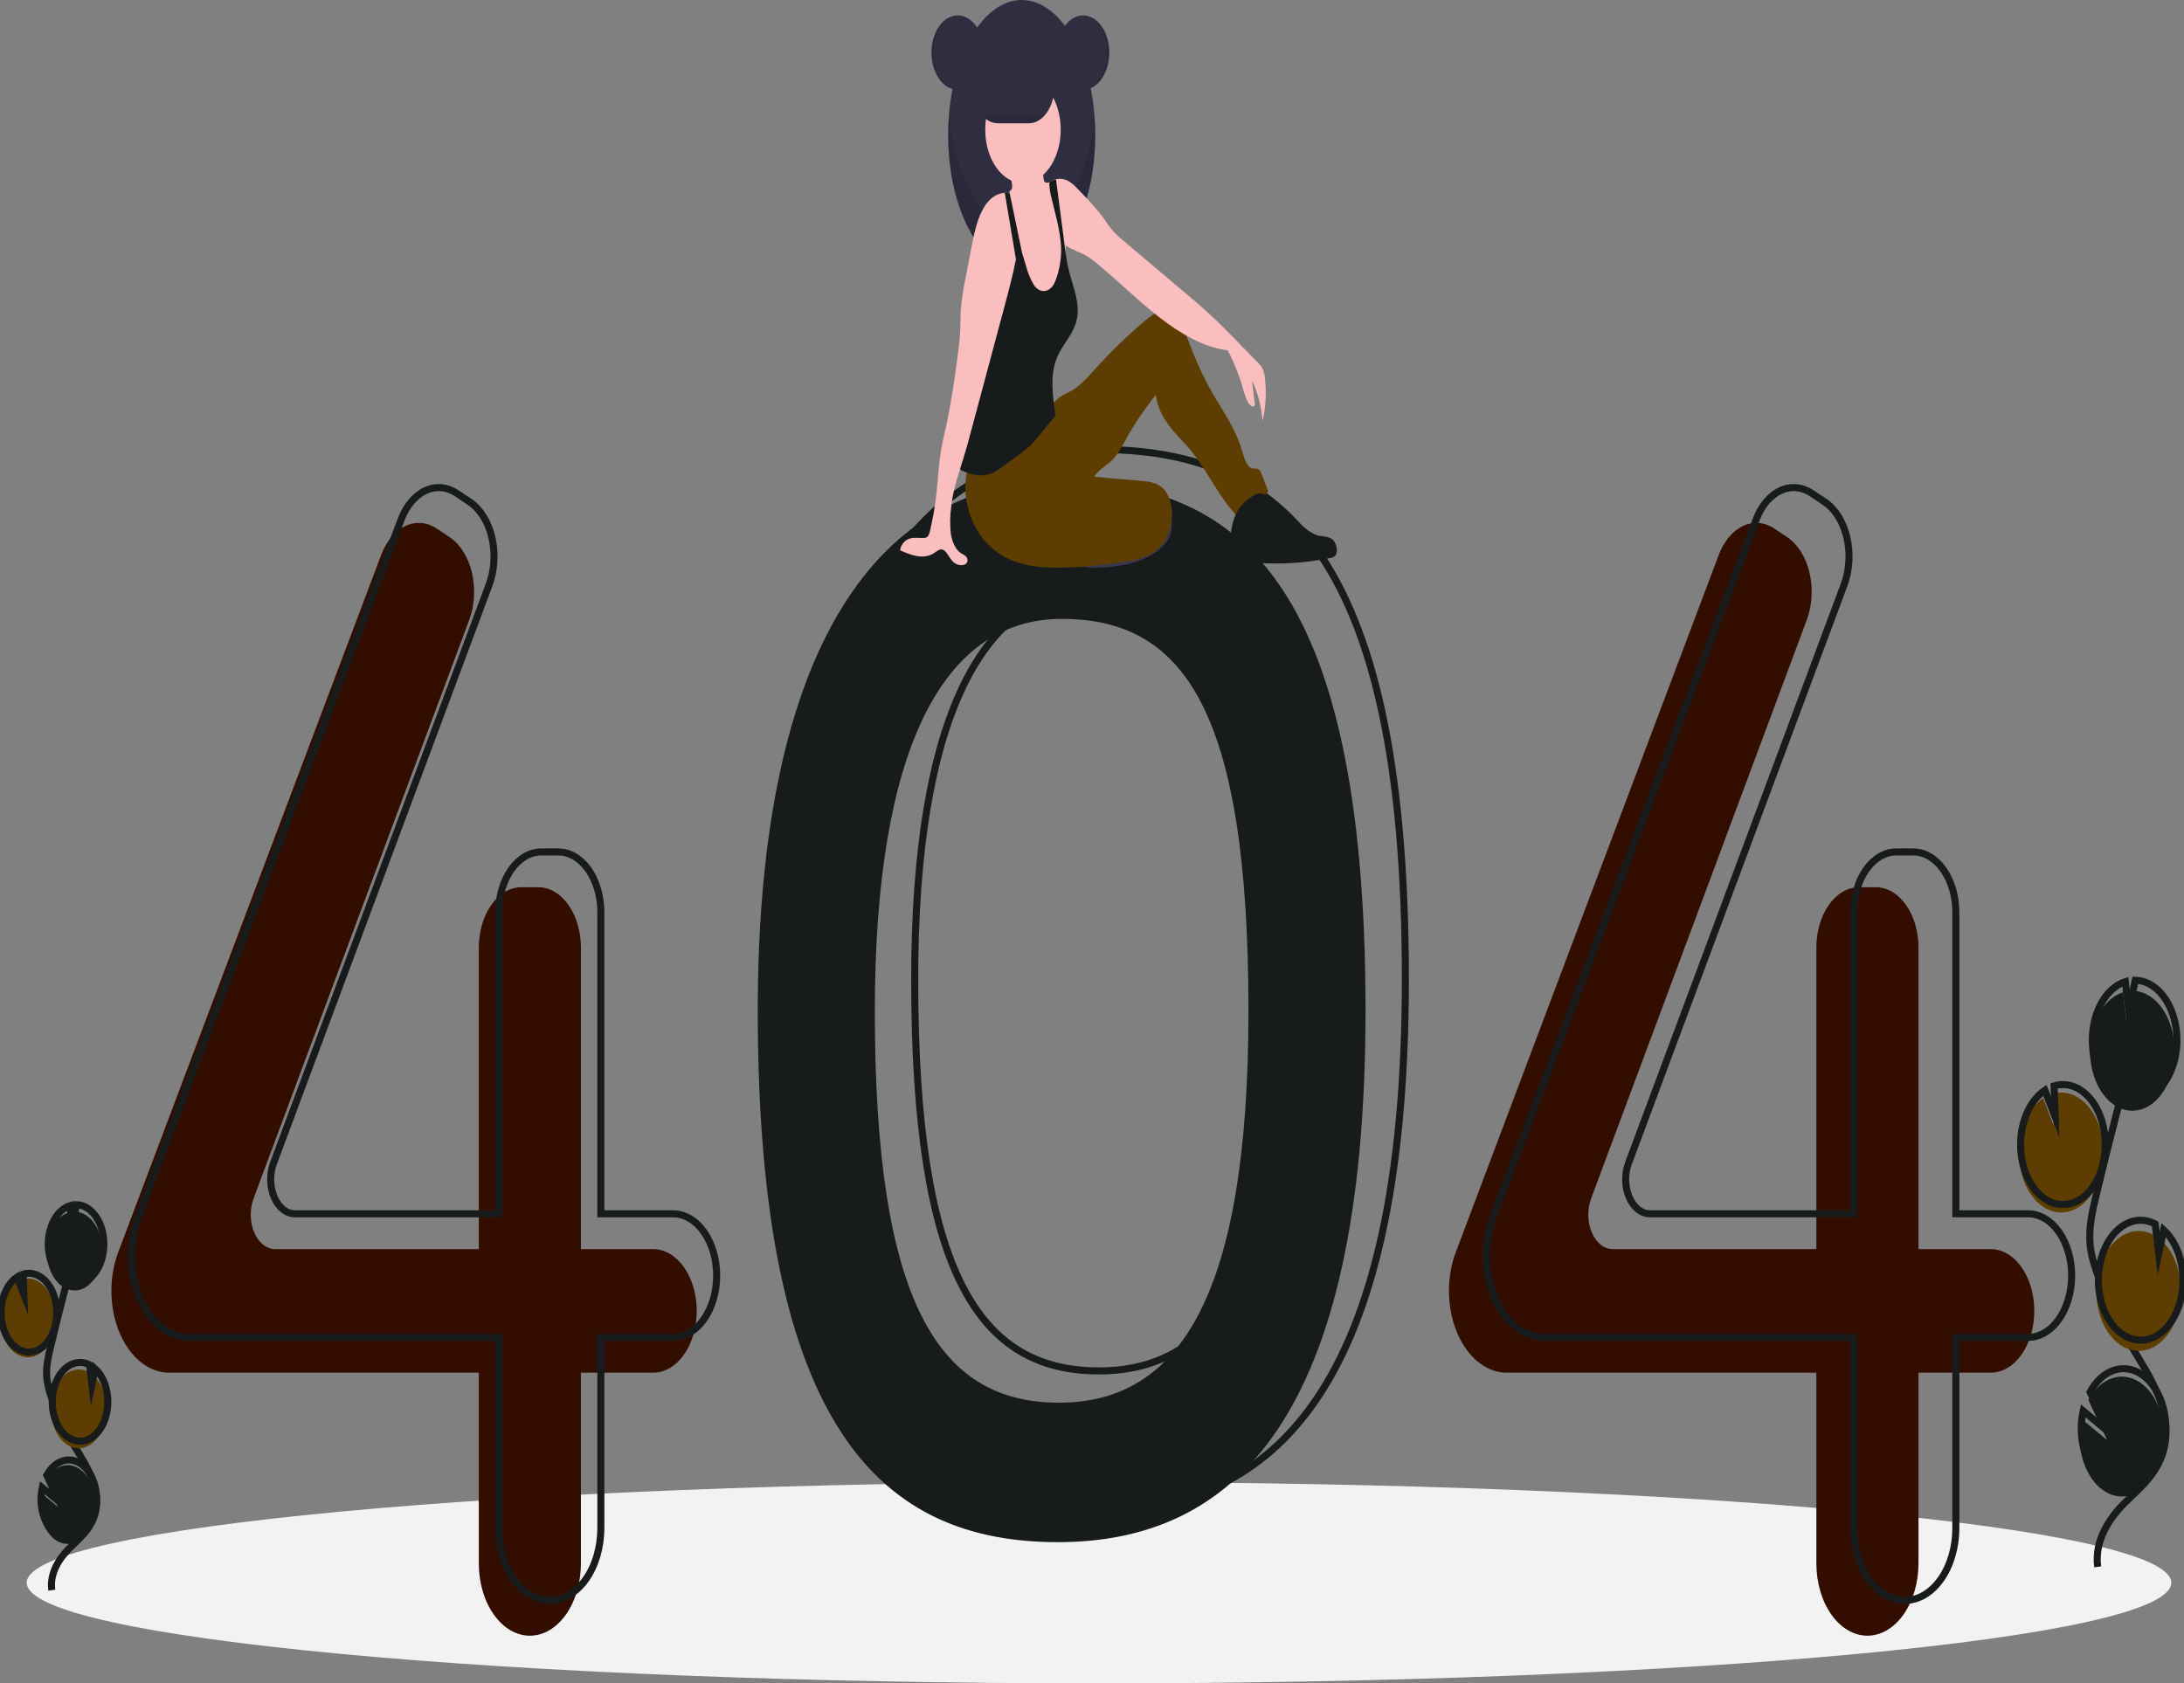 <svg width="310" height="239" viewBox="0 0 310 239" fill="none" xmlns="http://www.w3.org/2000/svg">
<rect x="0" y="0" width="310" height="239" fill="#808080" stroke="none"/>
<g clip-path="url(#clip0)">
<path d="M155.995 239C240.054 239 308.197 232.604 308.197 224.714C308.197 216.824 240.054 210.428 155.995 210.428C71.936 210.428 3.792 216.824 3.792 224.714C3.792 232.604 71.936 239 155.995 239Z" fill="#F2F2F2"/>
<path d="M150.161 68.321C125.363 68.321 107.559 90.878 107.559 143.51C107.559 203.16 125.363 218.95 150.161 218.95C174.959 218.95 193.824 201.656 193.824 143.51C193.824 81.354 174.959 68.321 150.161 68.321ZM150.324 199.15C133.149 199.15 124.175 184.863 124.175 143.549C124.175 107.094 133.516 87.87 150.691 87.87C167.867 87.87 177.208 100.498 177.208 143.549C177.208 183.822 167.5 199.15 150.324 199.15Z" fill="#181B1B"/>
<path d="M92.71 177.345H82.457V134.539C82.457 132.265 81.82 130.085 80.686 128.477C79.552 126.869 78.014 125.966 76.41 125.966H74.008C73.214 125.966 72.427 126.188 71.694 126.619C70.96 127.049 70.294 127.681 69.732 128.477C69.171 129.273 68.725 130.218 68.422 131.258C68.118 132.298 67.961 133.413 67.961 134.539V177.345H39.041C38.446 177.345 37.862 177.127 37.344 176.712C36.826 176.297 36.392 175.7 36.085 174.977C35.778 174.255 35.608 173.432 35.591 172.589C35.574 171.746 35.711 170.911 35.989 170.165L66.598 88.029C66.98 87.005 67.211 85.882 67.278 84.727C67.345 83.573 67.246 82.412 66.988 81.313C66.73 80.214 66.317 79.201 65.775 78.335C65.233 77.468 64.572 76.766 63.834 76.272L62.027 75.062C60.624 74.123 59.02 73.984 57.547 74.675C56.073 75.365 54.844 76.833 54.112 78.773L16.781 177.785C16.146 179.471 15.813 181.353 15.813 183.265C15.813 184.791 16.025 186.303 16.437 187.713C16.849 189.123 17.453 190.405 18.214 191.484C18.976 192.564 19.88 193.42 20.874 194.004C21.869 194.588 22.935 194.889 24.012 194.889H67.961V221.957C67.961 223.307 68.149 224.643 68.513 225.89C68.877 227.136 69.411 228.269 70.084 229.223C70.757 230.177 71.556 230.934 72.435 231.451C73.315 231.967 74.257 232.233 75.209 232.233H75.209C76.161 232.233 77.103 231.967 77.983 231.451C78.862 230.934 79.661 230.177 80.334 229.223C81.007 228.269 81.541 227.136 81.905 225.89C82.269 224.643 82.457 223.307 82.457 221.957V194.889H92.71C94.351 194.889 95.924 193.965 97.085 192.32C98.245 190.675 98.897 188.444 98.897 186.117C98.897 183.791 98.245 181.559 97.085 179.914C95.924 178.269 94.351 177.345 92.71 177.345Z" fill="#330E00"/>
<path d="M282.565 177.345H272.312V134.539C272.312 132.265 271.675 130.085 270.541 128.477C269.407 126.869 267.869 125.966 266.265 125.966H263.863C263.069 125.966 262.283 126.188 261.549 126.619C260.816 127.049 260.149 127.681 259.587 128.477C259.026 129.273 258.581 130.218 258.277 131.258C257.973 132.298 257.817 133.413 257.817 134.539V177.345H228.897C228.302 177.345 227.717 177.127 227.199 176.712C226.681 176.297 226.247 175.7 225.94 174.977C225.633 174.255 225.463 173.432 225.446 172.589C225.429 171.746 225.567 170.911 225.845 170.165L256.453 88.029C256.835 87.005 257.066 85.882 257.133 84.727C257.2 83.573 257.101 82.412 256.843 81.313C256.585 80.214 256.172 79.201 255.63 78.335C255.088 77.468 254.427 76.766 253.689 76.272L251.882 75.062C250.479 74.123 248.875 73.984 247.402 74.675C245.929 75.365 244.699 76.833 243.968 78.773L206.636 177.785C206.001 179.471 205.668 181.353 205.668 183.265C205.668 186.348 206.532 189.304 208.07 191.484C209.607 193.664 211.693 194.889 213.867 194.889H257.817V221.957C257.817 224.682 258.58 227.296 259.939 229.223C261.299 231.15 263.142 232.233 265.064 232.233C266.986 232.233 268.83 231.15 270.189 229.223C271.548 227.296 272.312 224.682 272.312 221.957V194.889H282.565C284.206 194.889 285.779 193.965 286.94 192.32C288.1 190.675 288.752 188.444 288.752 186.117C288.752 183.791 288.1 181.559 286.94 179.914C285.779 178.269 284.206 177.345 282.565 177.345Z" fill="#330E00"/>
<path d="M95.538 172.332H85.285V129.526C85.285 128.4 85.129 127.286 84.825 126.245C84.521 125.205 84.076 124.26 83.514 123.464C82.953 122.668 82.286 122.037 81.552 121.606C80.819 121.175 80.033 120.953 79.239 120.953H76.836C75.233 120.953 73.695 121.857 72.561 123.464C71.427 125.072 70.79 127.252 70.79 129.526V172.332H41.87C41.275 172.332 40.69 172.114 40.172 171.7C39.654 171.285 39.22 170.687 38.913 169.965C38.606 169.242 38.436 168.419 38.419 167.576C38.403 166.733 38.54 165.898 38.818 165.152L69.426 83.016C69.808 81.992 70.039 80.869 70.106 79.715C70.173 78.561 70.075 77.399 69.816 76.3C69.558 75.201 69.145 74.188 68.603 73.322C68.061 72.456 67.401 71.754 66.662 71.259L64.855 70.05C63.452 69.11 61.848 68.972 60.375 69.662C58.902 70.353 57.672 71.82 56.941 73.76L19.61 172.772C18.974 174.458 18.641 176.34 18.641 178.252V178.252C18.641 181.335 19.505 184.292 21.043 186.472C22.58 188.652 24.666 189.877 26.84 189.877H70.79V216.945C70.79 218.294 70.977 219.63 71.341 220.877C71.706 222.124 72.24 223.256 72.912 224.211C73.585 225.165 74.385 225.922 75.264 226.438C76.143 226.955 77.086 227.22 78.037 227.22H78.037C79.96 227.22 81.803 226.138 83.162 224.211C84.522 222.284 85.285 219.67 85.285 216.945V189.877H95.538C96.35 189.877 97.155 189.65 97.906 189.209C98.656 188.768 99.338 188.122 99.913 187.307C100.487 186.493 100.943 185.526 101.254 184.461C101.565 183.397 101.725 182.256 101.725 181.105V181.105C101.725 179.953 101.565 178.812 101.254 177.748C100.943 176.683 100.487 175.716 99.913 174.902C99.338 174.087 98.656 173.441 97.906 173C97.155 172.559 96.35 172.332 95.538 172.332V172.332Z" stroke="#181B1B" stroke-miterlimit="10"/>
<path d="M287.868 172.332H277.615V129.526C277.615 127.252 276.978 125.072 275.844 123.464C274.71 121.857 273.172 120.953 271.569 120.953H269.166C268.372 120.953 267.586 121.175 266.852 121.606C266.119 122.037 265.452 122.668 264.891 123.464C264.329 124.26 263.884 125.205 263.58 126.245C263.276 127.286 263.12 128.4 263.12 129.526V172.332H234.2C233.605 172.332 233.02 172.114 232.502 171.7C231.984 171.285 231.55 170.687 231.243 169.965C230.936 169.242 230.766 168.419 230.749 167.576C230.733 166.733 230.87 165.898 231.148 165.152L261.756 83.016C262.138 81.992 262.369 80.869 262.436 79.715C262.503 78.561 262.405 77.399 262.146 76.3C261.888 75.201 261.475 74.188 260.933 73.322C260.391 72.456 259.731 71.754 258.992 71.259L257.185 70.05C255.782 69.11 254.178 68.972 252.705 69.662C251.232 70.353 250.002 71.82 249.271 73.76L211.94 172.772C211.304 174.458 210.971 176.34 210.971 178.252C210.971 181.335 211.835 184.292 213.373 186.472C214.91 188.652 216.996 189.877 219.17 189.877H263.12V216.945C263.12 219.67 263.883 222.284 265.243 224.211C266.602 226.138 268.445 227.22 270.367 227.22V227.22C272.29 227.22 274.133 226.138 275.492 224.211C276.852 222.284 277.615 219.67 277.615 216.945V189.877H287.868C288.681 189.877 289.485 189.65 290.236 189.209C290.986 188.768 291.668 188.122 292.243 187.307C292.817 186.493 293.273 185.526 293.584 184.461C293.895 183.397 294.055 182.256 294.055 181.105V181.105C294.055 178.778 293.403 176.547 292.243 174.902C291.083 173.257 289.509 172.332 287.868 172.332V172.332Z" stroke="#181B1B" stroke-miterlimit="10"/>
<path d="M155.818 63.81C131.02 63.81 113.215 86.367 113.215 138.999C113.215 198.649 131.02 214.438 155.818 214.438C180.616 214.438 199.481 197.145 199.481 138.999C199.481 76.843 180.616 63.81 155.818 63.81ZM155.981 194.639C138.805 194.639 129.832 180.352 129.832 139.037C129.832 102.583 139.173 83.359 156.348 83.359C173.524 83.359 182.864 95.987 182.864 139.037C182.864 179.311 173.157 194.639 155.981 194.639V194.639Z" stroke="#181B1B" stroke-miterlimit="10"/>
<path d="M135.941 12.744C137.997 12.744 139.663 10.381 139.663 7.466C139.663 4.551 137.997 2.188 135.941 2.188C133.885 2.188 132.218 4.551 132.218 7.466C132.218 10.381 133.885 12.744 135.941 12.744Z" fill="#2F2E41"/>
<path d="M145.02 38.36C150.786 38.36 155.461 29.773 155.461 19.18C155.461 8.587 150.786 0 145.02 0C139.254 0 134.579 8.587 134.579 19.18C134.579 29.773 139.254 38.36 145.02 38.36Z" fill="#2F2E41"/>
<path opacity="0.1" d="M145.02 32.567C139.79 32.567 135.458 25.502 134.697 16.284C134.618 17.245 134.579 18.212 134.579 19.18C134.579 29.773 139.254 38.36 145.02 38.36C150.786 38.36 155.461 29.773 155.461 19.18C155.461 18.212 155.422 17.245 155.343 16.284C154.582 25.502 150.25 32.567 145.02 32.567Z" fill="black"/>
<path d="M166.266 75.349C166.042 76.655 165.075 77.701 164.004 78.433C161.753 79.969 158.977 80.428 156.283 80.582C155.596 80.641 154.907 80.623 154.222 80.528C152.894 80.346 151.649 79.534 150.687 78.224C150.618 78.161 150.562 78.074 150.524 77.971C150.485 77.868 150.466 77.754 150.467 77.638C150.468 77.521 150.49 77.407 150.531 77.307C150.572 77.206 150.63 77.121 150.7 77.061C152.134 74.828 154.526 73.458 156.937 72.472C158.764 71.725 161.952 69.788 163.945 70.05C165.876 70.303 166.549 73.699 166.266 75.349Z" fill="#3F3D56"/>
<path opacity="0.1" d="M166.266 75.349C166.042 76.655 165.075 77.701 164.004 78.433C161.753 79.969 158.977 80.428 156.283 80.582C155.596 80.641 154.907 80.623 154.222 80.528C152.894 80.346 151.649 79.534 150.687 78.224C150.618 78.161 150.562 78.074 150.524 77.971C150.485 77.868 150.466 77.754 150.467 77.638C150.468 77.521 150.49 77.407 150.531 77.307C150.572 77.206 150.63 77.121 150.7 77.061C152.134 74.828 154.526 73.458 156.937 72.472C158.764 71.725 161.952 69.788 163.945 70.05C165.876 70.303 166.549 73.699 166.266 75.349Z" fill="black"/>
<path d="M137.644 65.585C136.957 67.494 136.832 69.713 137.298 71.752C137.772 73.776 138.658 75.555 139.846 76.864C142.758 80.174 146.767 80.63 150.5 80.584C153.771 80.543 157.038 80.226 160.283 79.633C161.37 79.497 162.438 79.145 163.457 78.588C164.675 77.841 165.746 76.47 166.18 74.691C166.613 72.913 166.305 70.735 165.275 69.547C164.37 68.504 163.122 68.361 161.958 68.262L155.296 67.694C155.954 66.75 156.831 66.216 157.632 65.529C158.695 64.618 159.402 63.089 160.175 61.711C161.366 59.692 162.662 57.803 164.053 56.058C164.269 57.822 165.056 59.27 165.982 60.486C166.908 61.703 167.975 62.682 168.938 63.841C171.269 66.646 172.947 70.454 175.399 73.045C177.085 72.417 178.662 71.301 180.029 69.768L179.077 67.321C178.997 67.069 178.873 66.85 178.717 66.686C178.448 66.45 178.1 66.572 177.787 66.505C176.95 66.327 176.584 64.957 176.256 63.851C175.354 60.815 173.628 58.459 172.154 55.913C171.065 54.034 170.1 52.018 169.269 49.89C168.774 48.621 168.321 47.3 167.649 46.207C166.976 45.114 166.035 44.255 165.012 44.252C164.108 44.249 163.275 44.899 162.497 45.554C160.131 47.547 157.854 49.746 155.679 52.14C154.541 53.392 153.411 54.715 152.076 55.483C151.514 55.807 150.921 56.028 150.382 56.421C149.438 57.11 148.721 58.276 147.95 59.311C145.198 63.002 141.43 65.394 137.644 65.585Z" fill="#5E3E00"/>
<path d="M151.573 39.312C151.542 40.441 151.373 41.553 151.073 42.599C150.921 43.12 150.695 43.592 150.408 43.984C150.122 44.376 149.782 44.681 149.409 44.878C148.879 45.079 148.324 45.105 147.786 44.953C147.318 44.883 146.866 44.665 146.465 44.314C145.84 43.706 145.528 42.619 145.415 41.556C145.302 40.494 145.352 39.409 145.28 38.339C145.209 37.475 145.093 36.62 144.933 35.78C144.884 35.501 144.834 35.223 144.785 34.945C144.737 34.667 144.69 34.389 144.646 34.111C144.606 33.849 144.569 33.587 144.537 33.323C144.511 33.1 144.487 32.876 144.47 32.651C144.454 31.983 144.375 31.321 144.237 30.683C144.106 30.268 143.943 29.877 143.75 29.515C143.667 29.348 143.587 29.18 143.514 29.007C143.301 28.555 143.202 28.015 143.233 27.474C143.242 27.39 143.256 27.308 143.276 27.228C143.283 27.197 143.291 27.166 143.3 27.136C143.382 27.105 143.457 27.046 143.519 26.964C143.581 26.882 143.628 26.78 143.655 26.666C143.687 26.423 143.672 26.172 143.613 25.939C143.545 25.614 143.452 25.3 143.336 25.003C143.26 24.808 143.001 24.455 142.999 24.231C142.995 23.78 143.616 23.417 143.868 23.24C144.636 22.695 145.492 22.449 146.348 22.527C146.898 22.579 147.493 22.819 147.796 23.471C148.069 24.06 148.032 24.822 148.149 25.505C148.161 25.605 148.191 25.698 148.235 25.777C148.294 25.854 148.369 25.902 148.448 25.916C148.583 25.954 148.721 25.962 148.857 25.939H148.858C148.894 25.935 148.93 25.928 148.965 25.917C149.177 25.862 149.378 25.739 149.551 25.558C149.664 25.516 149.778 25.481 149.892 25.454C149.897 25.453 149.901 25.452 149.906 25.45C150.36 27.485 150.419 29.667 150.792 31.739C150.976 32.77 151.24 33.789 151.277 34.849C151.28 34.896 151.281 34.943 151.282 34.991C151.287 35.332 151.268 35.676 151.278 36.016C151.282 36.169 151.294 36.321 151.315 36.471C151.355 36.713 151.406 36.951 151.466 37.184L151.469 37.196C151.486 37.271 151.503 37.347 151.516 37.422C151.526 37.478 151.535 37.532 151.543 37.587L151.543 37.591C151.611 38.16 151.621 38.739 151.573 39.312Z" fill="#FBBEBE"/>
<path d="M145.202 26.002C148.16 26.002 150.558 22.602 150.558 18.407C150.558 14.213 148.16 10.813 145.202 10.813C142.243 10.813 139.845 14.213 139.845 18.407C139.845 22.602 142.243 26.002 145.202 26.002Z" fill="#FBBEBE"/>
<path d="M179.21 59.787C179.055 57.715 178.535 55.731 177.699 54.018C177.838 55.189 177.978 56.36 178.117 57.531C177.944 57.602 177.759 57.599 177.587 57.524C177.414 57.449 177.261 57.304 177.146 57.107C176.92 56.708 176.747 56.254 176.636 55.767C176.028 53.625 175.232 51.6 174.267 49.739C170.857 49.336 167.486 47.332 164.487 44.995C161.488 42.66 158.68 39.861 155.721 37.426C155.208 36.987 154.673 36.599 154.121 36.268C153.195 35.741 152.155 35.468 151.277 34.849C151.218 34.808 151.159 34.764 151.101 34.719C150.903 34.566 150.715 34.388 150.54 34.185C150.446 34.076 150.356 33.959 150.271 33.835C149.833 33.112 149.486 32.289 149.244 31.4C148.773 29.922 148.605 28.139 148.135 26.661C148.351 26.375 148.594 26.132 148.857 25.939H148.858C148.896 25.911 148.934 25.884 148.973 25.858C149.159 25.734 149.353 25.633 149.551 25.558C149.664 25.516 149.777 25.481 149.892 25.454C149.896 25.453 149.901 25.452 149.905 25.45C150.436 25.327 150.979 25.388 151.49 25.628C152.236 25.985 152.865 26.7 153.493 27.376C154.512 28.394 155.489 29.493 156.421 30.668C156.938 31.371 157.41 32.144 157.967 32.782C158.429 33.288 158.917 33.746 159.426 34.153C162.437 36.697 165.449 39.24 168.461 41.782C169.481 42.644 170.501 43.505 171.498 44.416C173.013 45.801 174.473 47.302 175.932 48.802C176.791 49.685 177.651 50.568 178.51 51.452C178.792 51.707 179.04 52.032 179.241 52.41C179.419 52.84 179.53 53.319 179.565 53.814C179.781 55.817 179.659 57.864 179.21 59.787Z" fill="#FBBEBE"/>
<path d="M152.902 45.024C152.54 47.321 150.902 48.71 150.046 50.729C148.982 53.234 149.416 56.145 149.816 59.015C149.086 59.907 148.355 60.799 147.625 61.691C147.222 62.181 146.819 62.674 146.385 63.108C145.752 63.709 145.09 64.248 144.405 64.72C143.759 65.191 143.112 65.662 142.466 66.134C141.865 66.614 141.228 66.996 140.568 67.275C139.294 67.738 137.941 67.414 136.681 66.877C136.532 66.822 136.389 66.739 136.256 66.631C136.177 66.565 136.109 66.477 136.054 66.373C135.93 66.057 135.885 65.691 135.926 65.334C136.054 62.327 136.573 59.383 137.089 56.461C137.365 54.708 137.737 52.988 138.2 51.316C138.654 49.883 139.176 48.496 139.762 47.163C140.409 45.486 141.176 43.908 142.05 42.453C142.476 41.893 142.834 41.238 143.111 40.514C143.433 39.472 143.309 38.276 143.374 37.141C143.424 36.288 143.584 35.455 143.845 34.683V34.682C143.985 34.267 144.153 33.871 144.348 33.503C144.436 33.794 144.524 34.084 144.612 34.374C144.67 34.565 144.728 34.755 144.785 34.945C144.859 35.189 144.933 35.433 145.006 35.676C145.218 36.373 145.429 37.071 145.64 37.768C145.868 38.645 146.193 39.466 146.602 40.199C146.79 40.575 147.042 40.875 147.336 41.07C147.629 41.266 147.954 41.35 148.277 41.315C148.6 41.28 148.912 41.127 149.181 40.87C149.45 40.613 149.667 40.262 149.812 39.85C150.117 39.082 150.338 38.253 150.467 37.39C150.647 36.34 150.671 35.249 150.54 34.185C150.321 32.136 149.707 30.043 149.26 28.139C149.078 27.504 148.973 26.831 148.949 26.146C148.949 26.07 148.955 25.993 148.965 25.917C148.968 25.898 148.97 25.877 148.973 25.858C149.159 25.734 149.353 25.633 149.551 25.558C149.664 25.516 149.777 25.481 149.892 25.454C150.285 28.471 150.679 31.488 151.073 34.506C151.082 34.577 151.092 34.647 151.101 34.719C151.157 35.152 151.215 35.584 151.278 36.016C151.335 36.407 151.397 36.797 151.466 37.184L151.469 37.196C151.492 37.327 151.517 37.457 151.542 37.587L151.543 37.591C151.613 37.947 151.691 38.299 151.779 38.647C152.313 40.741 153.244 42.85 152.902 45.024Z" fill="#181B1B"/>
<path d="M174.641 77.314C174.624 77.757 174.685 78.198 174.817 78.6C175.152 79.469 175.957 79.666 176.653 79.747C180.719 80.221 184.81 80.044 188.848 79.221C189.067 79.199 189.28 79.106 189.469 78.947C190.043 78.377 189.689 76.986 189.062 76.54C188.435 76.095 187.691 76.203 187.003 76.01C186.32 75.766 185.669 75.366 185.076 74.825C183.681 73.689 182.307 72.504 180.952 71.271C180.146 70.537 179.194 69.753 178.286 70.188C175.827 71.368 174.625 73.552 174.641 77.314Z" fill="#181B1B"/>
<path d="M144.667 33.95V33.951C144.66 34.005 144.654 34.058 144.646 34.111C144.636 34.198 144.624 34.287 144.612 34.374C144.5 35.192 144.362 36.005 144.203 36.814C143.767 39.047 143.183 41.244 142.604 43.41C141.05 49.215 139.495 55.021 137.94 60.827C137.548 62.289 137.157 63.753 136.711 65.186C136.562 65.663 136.408 66.145 136.256 66.631C135.709 68.373 135.185 70.171 135.01 72.025C134.848 73.245 134.829 74.494 134.955 75.723C135.129 76.938 135.649 78.125 136.464 78.574C136.861 78.794 137.431 79.089 137.322 79.675C137.263 79.997 137.005 80.154 136.773 80.208C136.468 80.277 136.155 80.25 135.857 80.128C135.56 80.007 135.285 79.794 135.052 79.505C134.617 78.958 134.283 78.107 133.705 78.016C133.304 77.954 132.936 78.294 132.569 78.532C131.073 79.501 129.329 78.823 127.758 78.134C127.881 77.232 128.52 76.637 129.155 76.457C129.79 76.275 130.446 76.404 131.093 76.379C131.301 76.395 131.506 76.32 131.683 76.165C131.841 75.959 131.951 75.691 132 75.395C132.417 73.643 132.728 71.844 132.927 70.017C133.136 68.108 133.223 66.169 133.521 64.283C133.753 62.812 134.11 61.387 134.417 59.943C135.011 56.969 135.498 53.955 135.877 50.911C136.069 49.647 136.206 48.367 136.289 47.079C136.34 46.011 136.316 44.938 136.388 43.873C136.51 42.488 136.714 41.12 136.998 39.783C137.275 38.325 137.553 36.867 137.83 35.411C138.241 33.255 138.683 31.015 139.725 29.339C140.087 28.749 140.531 28.27 141.028 27.933C141.526 27.596 142.067 27.408 142.619 27.38C142.825 27.379 143.031 27.411 143.233 27.474C143.267 27.485 143.3 27.497 143.334 27.509C143.554 27.591 143.765 27.715 143.961 27.878C144.283 27.588 144.446 27.69 144.66 28.136C144.847 28.609 144.935 29.148 144.914 29.689C144.932 31.117 144.849 32.545 144.667 33.95Z" fill="#FBBEBE"/>
<path d="M145.02 35.657L145.006 35.676L144.933 35.78L144.203 36.814L143.845 34.683L142.619 27.38C142.825 27.379 143.031 27.411 143.233 27.474C143.242 27.39 143.256 27.308 143.276 27.228L143.334 27.509L143.75 29.515L144.537 33.323L144.667 33.95V33.951L145.02 35.657Z" fill="#181B1B"/>
<path d="M149.652 12.355C149.651 13.032 149.557 13.701 149.374 14.326C149.19 14.95 148.922 15.517 148.584 15.995C148.462 16.168 148.331 16.329 148.192 16.476C147.565 17.145 146.802 17.508 146.018 17.509H141.662C140.699 17.506 139.777 16.963 139.097 15.997C138.417 15.031 138.035 13.723 138.035 12.358C138.035 10.993 138.417 9.685 139.097 8.719C139.777 7.753 140.699 7.21 141.662 7.208H146.018C146.98 7.211 147.903 7.754 148.583 8.719C149.264 9.683 149.649 10.991 149.652 12.355Z" fill="#2F2E41"/>
<path d="M153.736 12.744C155.792 12.744 157.458 10.381 157.458 7.466C157.458 4.551 155.792 2.188 153.736 2.188C151.68 2.188 150.013 4.551 150.013 7.466C150.013 10.381 151.68 12.744 153.736 12.744Z" fill="#2F2E41"/>
<path opacity="0.1" d="M153.645 2.188C153.599 2.188 153.554 2.191 153.509 2.193C154.472 2.243 155.384 2.82 156.053 3.803C156.721 4.787 157.095 6.1 157.095 7.466C157.095 8.832 156.721 10.145 156.053 11.129C155.384 12.112 154.472 12.689 153.509 12.739C153.554 12.741 153.599 12.744 153.645 12.744C154.632 12.744 155.579 12.188 156.277 11.198C156.975 10.208 157.368 8.866 157.368 7.466C157.368 6.066 156.975 4.724 156.277 3.734C155.579 2.744 154.632 2.188 153.645 2.188Z" fill="black"/>
<path opacity="0.1" d="M135.941 2.188C135.987 2.188 136.032 2.191 136.077 2.193C135.114 2.243 134.202 2.82 133.533 3.803C132.865 4.787 132.491 6.1 132.491 7.466C132.491 8.832 132.865 10.145 133.533 11.129C134.202 12.112 135.114 12.689 136.077 12.739C136.032 12.741 135.987 12.744 135.941 12.744C134.954 12.742 134.008 12.186 133.311 11.196C132.613 10.207 132.222 8.865 132.222 7.466C132.222 6.067 132.613 4.725 133.311 3.736C134.008 2.746 134.954 2.19 135.941 2.188Z" fill="black"/>
<path opacity="0.1" d="M148.192 16.476C147.565 17.145 146.802 17.508 146.018 17.509H141.662C140.877 17.508 140.114 17.145 139.488 16.476H148.192Z" fill="black"/>
<path d="M176.32 54.718C176.32 54.718 177.258 58.551 178.117 57.531L177.432 52.519L176.32 54.718Z" fill="#FBBEBE"/>
<path d="M290.516 171.631C291.39 172.082 292.326 172.238 293.25 172.089C294.174 171.939 295.061 171.487 295.84 170.768C296.62 170.05 297.271 169.084 297.743 167.947C298.215 166.811 298.494 165.535 298.558 164.219C298.623 162.904 298.471 161.585 298.114 160.367C297.758 159.149 297.207 158.065 296.505 157.201C295.803 156.336 294.968 155.715 294.068 155.386C293.167 155.056 292.225 155.028 291.315 155.303L291.466 159.685L290.003 155.929C288.568 156.885 287.459 158.61 286.921 160.725C286.729 161.466 286.613 162.241 286.575 163.028C286.483 164.874 286.818 166.713 287.529 168.266C288.24 169.818 289.288 171 290.516 171.631Z" fill="#5E3E00"/>
<path d="M297.751 222.457C297.235 218.731 299.472 215.427 301.682 213.279C303.891 211.131 306.473 209.021 307.227 205.377C308.31 200.139 305.083 195.342 302.571 191.205C300.707 188.136 299.107 184.763 297.803 181.159C297.281 179.714 296.8 178.204 296.663 176.591C296.465 174.27 296.991 171.959 297.521 169.745C299.287 162.367 301.174 155.051 303.184 147.797" stroke="#181B1B" stroke-miterlimit="10"/>
<path d="M290.763 170.503C291.637 170.954 292.573 171.11 293.497 170.96C294.421 170.811 295.308 170.359 296.088 169.64C296.867 168.921 297.519 167.956 297.99 166.819C298.462 165.683 298.741 164.407 298.805 163.091C298.87 161.776 298.718 160.457 298.362 159.239C298.005 158.021 297.454 156.937 296.752 156.073C296.05 155.208 295.215 154.587 294.315 154.257C293.414 153.928 292.472 153.9 291.563 154.174L291.713 158.557L290.251 154.801C288.815 155.757 287.707 157.482 287.168 159.597C286.977 160.337 286.86 161.113 286.823 161.9C286.73 163.746 287.065 165.585 287.776 167.137C288.487 168.69 289.536 169.872 290.763 170.503V170.503Z" stroke="#181B1B" stroke-miterlimit="10"/>
<path d="M297.018 146.284C297.361 144.942 297.936 143.744 298.692 142.801C299.447 141.857 300.358 141.198 301.34 140.885L301.834 145.051L302.751 140.675C304.024 140.702 305.258 141.302 306.274 142.388C307.291 143.473 308.038 144.989 308.408 146.716C308.777 148.443 308.75 150.292 308.33 151.996C307.91 153.699 307.119 155.17 306.072 156.195C305.024 157.22 303.774 157.746 302.501 157.698C301.229 157.649 300 157.029 298.992 155.926C297.985 154.823 297.251 153.295 296.896 151.562C296.541 149.829 296.583 147.98 297.018 146.284H297.018Z" fill="#181B1B"/>
<path d="M297.347 144.78C297.69 143.438 298.266 142.24 299.021 141.296C299.777 140.353 300.687 139.694 301.669 139.381L302.164 143.547L303.081 139.171C304.353 139.198 305.587 139.798 306.604 140.883C307.621 141.969 308.368 143.485 308.737 145.212C309.107 146.939 309.08 148.788 308.66 150.491C308.24 152.195 307.449 153.666 306.401 154.69C305.354 155.715 304.103 156.242 302.831 156.193C301.558 156.145 300.33 155.525 299.322 154.422C298.315 153.319 297.58 151.791 297.225 150.057C296.87 148.324 296.913 146.476 297.347 144.78H297.347Z" stroke="#181B1B" stroke-miterlimit="10"/>
<path d="M301.517 191.29C302.903 192.003 304.426 191.968 305.795 191.191C307.164 190.414 308.283 188.951 308.94 187.079C309.597 185.207 309.745 183.058 309.356 181.042C308.967 179.025 308.069 177.282 306.831 176.144L306.127 179.507L305.628 175.292C305.623 175.288 305.617 175.286 305.612 175.283C304.871 174.901 304.084 174.73 303.295 174.78C302.507 174.829 301.734 175.098 301.019 175.572C300.305 176.045 299.663 176.714 299.13 177.539C298.598 178.364 298.185 179.33 297.916 180.382C297.647 181.433 297.527 182.549 297.562 183.667C297.598 184.784 297.788 185.88 298.122 186.893C298.457 187.906 298.929 188.816 299.511 189.57C300.094 190.325 300.775 190.909 301.517 191.29Z" fill="#5E3E00"/>
<path d="M301.802 189.766C303.189 190.479 304.711 190.444 306.08 189.667C307.449 188.891 308.569 187.427 309.226 185.555C309.883 183.683 310.031 181.535 309.642 179.518C309.253 177.501 308.354 175.758 307.117 174.621L306.413 177.983L305.913 173.768C305.908 173.765 305.903 173.762 305.898 173.76C305.156 173.378 304.369 173.207 303.581 173.256C302.793 173.305 302.02 173.575 301.305 174.048C300.59 174.522 299.948 175.19 299.416 176.015C298.883 176.841 298.471 177.807 298.202 178.858C297.933 179.909 297.813 181.026 297.848 182.143C297.883 183.26 298.074 184.357 298.408 185.37C298.742 186.383 299.214 187.292 299.797 188.047C300.379 188.801 301.061 189.385 301.802 189.766H301.802Z" stroke="#181B1B" stroke-miterlimit="10"/>
<path d="M295.265 205.429C295.503 207.352 296.201 209.1 297.24 210.38C298.28 211.66 299.598 212.395 300.974 212.461C302.351 212.526 303.701 211.919 304.799 210.741C305.897 209.563 306.675 207.885 307.004 205.989C307.334 204.094 307.193 202.095 306.606 200.329C306.019 198.563 305.022 197.137 303.781 196.29C302.541 195.442 301.132 195.226 299.793 195.676C298.453 196.126 297.263 197.215 296.422 198.762L299.098 204.471L295.442 201.441C295.159 202.731 295.098 204.099 295.265 205.429Z" fill="#181B1B"/>
<path d="M295.512 204.301C295.751 206.223 296.448 207.972 297.488 209.252C298.527 210.532 299.846 211.267 301.222 211.332C302.598 211.398 303.948 210.791 305.046 209.613C306.144 208.434 306.923 206.757 307.252 204.861C307.581 202.965 307.44 200.967 306.853 199.201C306.266 197.435 305.269 196.009 304.028 195.161C302.788 194.314 301.38 194.097 300.04 194.548C298.7 194.998 297.51 196.087 296.67 197.634L299.345 203.343L295.689 200.313C295.406 201.603 295.345 202.97 295.512 204.301V204.301Z" stroke="#181B1B" stroke-miterlimit="10"/>
<path d="M2.599 192.372C3.173 192.668 3.788 192.77 4.395 192.672C5.002 192.574 5.585 192.277 6.097 191.804C6.61 191.332 7.038 190.698 7.347 189.951C7.657 189.205 7.841 188.366 7.883 187.502C7.925 186.638 7.825 185.771 7.591 184.971C7.357 184.171 6.995 183.459 6.534 182.891C6.072 182.323 5.524 181.914 4.933 181.698C4.341 181.481 3.722 181.463 3.124 181.643L3.223 184.523L2.262 182.055C1.319 182.683 0.591 183.816 0.237 185.206C0.111 185.692 0.035 186.202 0.01 186.719C-0.051 187.932 0.169 189.14 0.636 190.16C1.104 191.18 1.793 191.957 2.599 192.372Z" fill="#5E3E00"/>
<path d="M7.353 225.765C7.014 223.317 8.483 221.146 9.935 219.735C11.387 218.324 13.083 216.938 13.578 214.543C14.29 211.102 12.17 207.95 10.519 205.232C9.295 203.215 8.244 201 7.387 198.632C7.015 197.702 6.761 196.686 6.638 195.63C6.508 194.105 6.853 192.587 7.202 191.132C8.362 186.285 9.602 181.478 10.923 176.712" stroke="#181B1B" stroke-miterlimit="10"/>
<path d="M2.761 191.63C3.336 191.926 3.951 192.029 4.558 191.931C5.165 191.832 5.747 191.535 6.26 191.063C6.772 190.591 7.2 189.957 7.51 189.21C7.82 188.463 8.003 187.625 8.045 186.761C8.088 185.896 7.988 185.03 7.754 184.23C7.52 183.429 7.158 182.717 6.696 182.149C6.235 181.581 5.687 181.173 5.095 180.957C4.503 180.74 3.884 180.721 3.287 180.902L3.386 183.781L2.425 181.314C1.482 181.942 0.753 183.075 0.399 184.465C0.274 184.951 0.197 185.461 0.172 185.978C0.112 187.191 0.332 188.399 0.799 189.419C1.266 190.439 1.955 191.215 2.761 191.63V191.63Z" stroke="#181B1B" stroke-miterlimit="10"/>
<path d="M6.871 175.718C7.096 174.836 7.474 174.049 7.971 173.429C8.467 172.809 9.065 172.377 9.711 172.171L10.035 174.908L10.638 172.033C11.474 172.051 12.284 172.445 12.953 173.158C13.621 173.871 14.111 174.867 14.354 176.002C14.597 177.136 14.579 178.351 14.303 179.471C14.027 180.59 13.508 181.556 12.819 182.229C12.131 182.903 11.31 183.249 10.474 183.217C9.638 183.185 8.83 182.778 8.168 182.053C7.506 181.328 7.024 180.324 6.791 179.185C6.557 178.047 6.585 176.832 6.871 175.718Z" fill="#181B1B"/>
<path d="M7.087 174.729C7.313 173.848 7.691 173.061 8.187 172.441C8.684 171.821 9.282 171.388 9.927 171.182L10.252 173.919L10.854 171.045C11.691 171.062 12.501 171.456 13.169 172.17C13.837 172.883 14.328 173.879 14.571 175.013C14.814 176.148 14.796 177.363 14.52 178.482C14.244 179.602 13.725 180.568 13.036 181.241C12.348 181.914 11.526 182.26 10.69 182.229C9.854 182.197 9.047 181.789 8.385 181.065C7.723 180.34 7.241 179.336 7.007 178.197C6.774 177.058 6.802 175.844 7.087 174.729V174.729Z" stroke="#181B1B" stroke-miterlimit="10"/>
<path d="M9.827 205.288C10.738 205.756 11.738 205.733 12.637 205.223C13.537 204.712 14.273 203.751 14.704 202.521C15.136 201.291 15.233 199.879 14.977 198.554C14.722 197.229 14.131 196.084 13.319 195.337L12.856 197.546L12.527 194.776C12.524 194.774 12.521 194.772 12.518 194.771C12.03 194.52 11.513 194.407 10.995 194.44C10.477 194.472 9.969 194.649 9.499 194.96C9.03 195.271 8.608 195.71 8.258 196.253C7.908 196.795 7.637 197.429 7.46 198.12C7.284 198.811 7.205 199.545 7.228 200.279C7.251 201.013 7.376 201.734 7.596 202.399C7.816 203.065 8.126 203.662 8.509 204.158C8.891 204.654 9.339 205.037 9.827 205.288Z" fill="#5E3E00"/>
<path d="M10.014 204.286C10.925 204.755 11.926 204.732 12.825 204.221C13.725 203.711 14.46 202.75 14.892 201.52C15.323 200.29 15.421 198.878 15.165 197.553C14.91 196.228 14.319 195.083 13.506 194.336L13.043 196.545L12.715 193.775C12.712 193.773 12.709 193.771 12.705 193.77C12.218 193.519 11.701 193.407 11.184 193.44C10.666 193.473 10.158 193.65 9.689 193.961C8.741 194.59 8.008 195.726 7.651 197.121C7.294 198.515 7.343 200.054 7.786 201.398C8.229 202.741 9.031 203.781 10.014 204.286V204.286Z" stroke="#181B1B" stroke-miterlimit="10"/>
<path d="M5.719 214.577C5.876 215.84 6.334 216.989 7.017 217.83C7.7 218.671 8.566 219.154 9.47 219.197C10.375 219.24 11.262 218.841 11.983 218.067C12.704 217.293 13.216 216.191 13.432 214.945C13.649 213.7 13.556 212.387 13.17 211.227C12.785 210.066 12.13 209.129 11.315 208.573C10.499 208.016 9.574 207.873 8.694 208.169C7.814 208.465 7.032 209.181 6.48 210.197L8.237 213.948L5.836 211.957C5.649 212.805 5.609 213.703 5.719 214.577Z" fill="#181B1B"/>
<path d="M5.882 213.836C6.038 215.099 6.497 216.248 7.18 217.089C7.863 217.93 8.729 218.413 9.633 218.456C10.537 218.499 11.424 218.1 12.146 217.326C12.867 216.552 13.379 215.45 13.595 214.204C13.811 212.959 13.719 211.646 13.333 210.485C12.947 209.325 12.292 208.388 11.477 207.831C10.662 207.275 9.737 207.132 8.857 207.428C7.976 207.724 7.194 208.44 6.642 209.456L8.4 213.207L5.998 211.216C5.812 212.063 5.772 212.962 5.882 213.836V213.836Z" stroke="#181B1B" stroke-miterlimit="10"/>
</g>
<defs>
<clipPath id="clip0">
<rect width="310" height="239" fill="white"/>
</clipPath>
</defs>
</svg>
